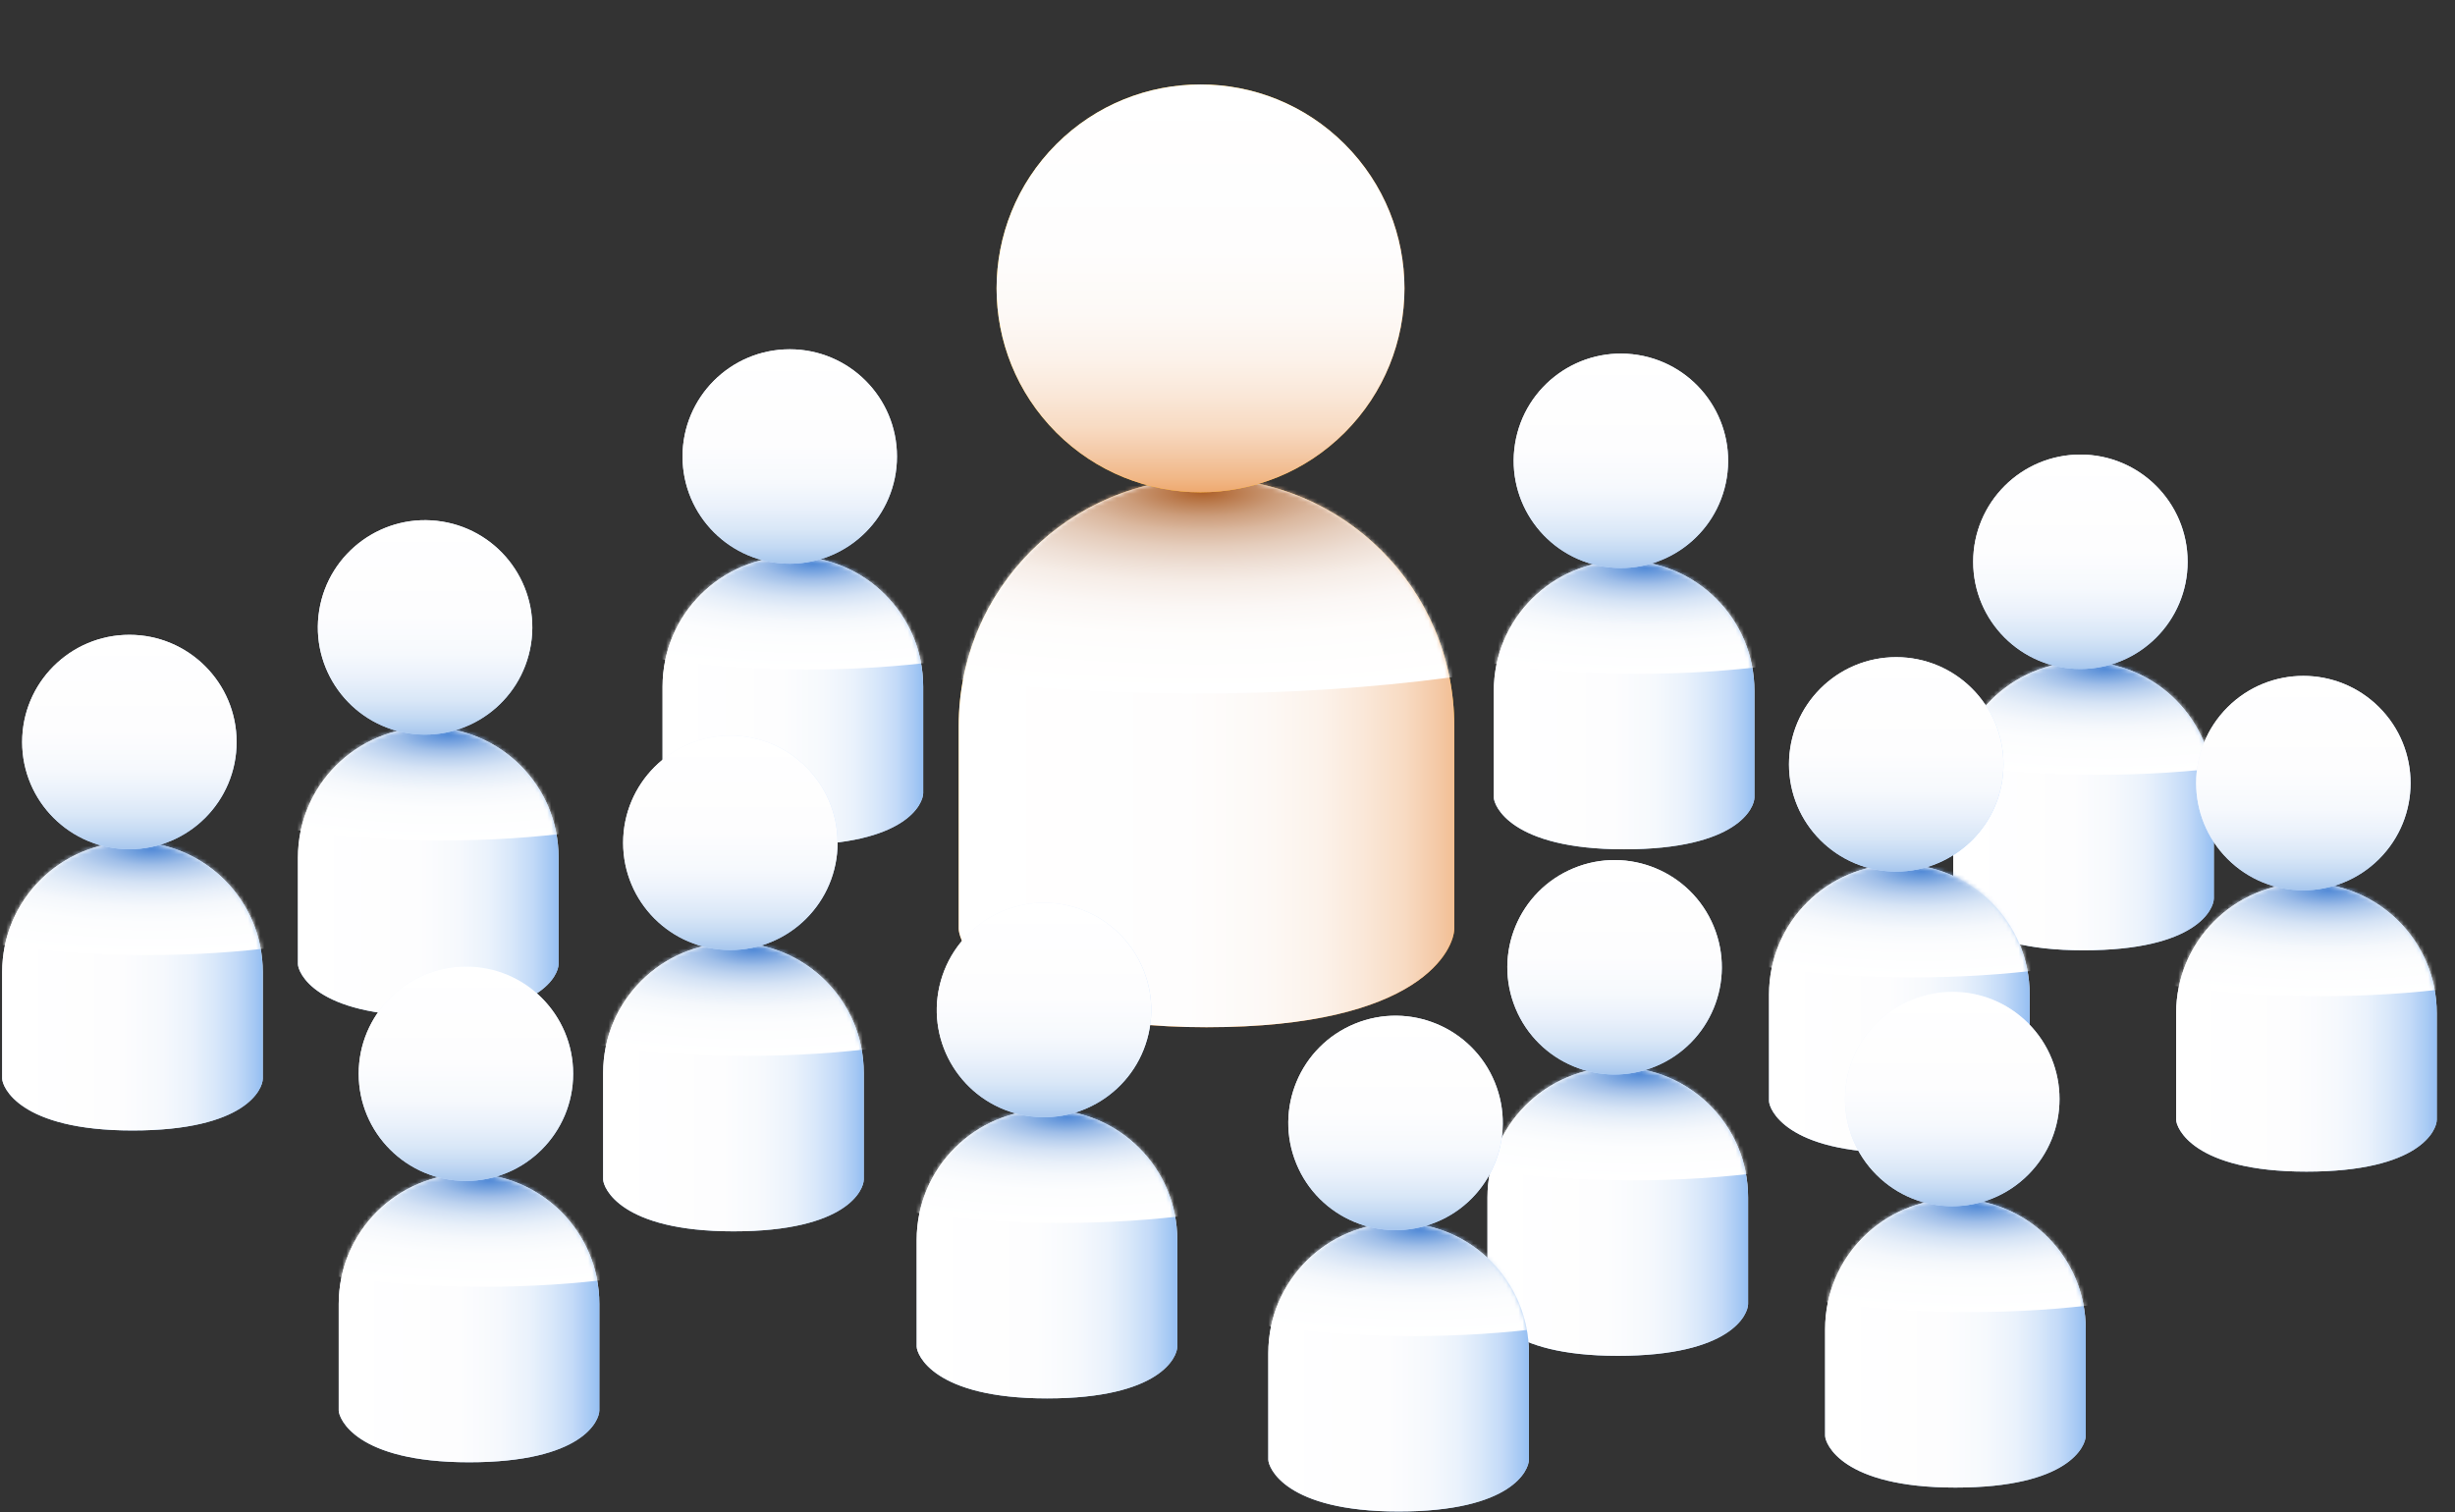 <svg width="599" height="369" viewBox="0 0 599 369" fill="none" xmlns="http://www.w3.org/2000/svg">
<rect x="0" y="0" width="599" height="369" fill="#333333" stroke="none"/>
<g clip-path="url(#clip0_109_5245)">
<path d="M396.271 136.821C378.711 136.821 364.475 151.058 364.475 168.617V194.611C364.475 196.5 368.54 207.262 396.271 207.262C424.002 207.262 428.068 197.091 428.068 194.611V168.617C428.068 151.058 413.831 136.821 396.271 136.821Z" fill="url(#paint0_linear_109_5245)"/>
<path style="mix-blend-mode:multiply" d="M396.271 136.821C378.711 136.821 364.475 151.058 364.475 168.617V194.611C364.475 196.5 368.54 207.262 396.271 207.262C424.002 207.262 428.068 197.091 428.068 194.611V168.617C428.068 151.058 413.831 136.821 396.271 136.821Z" fill="url(#paint1_linear_109_5245)"/>
<mask id="mask0_109_5245" style="mask-type:luminance" maskUnits="userSpaceOnUse" x="364" y="136" width="65" height="72">
<path d="M396.271 136.821C378.711 136.821 364.475 151.058 364.475 168.617V194.611C364.475 196.5 368.54 207.262 396.271 207.262C424.002 207.262 428.068 197.091 428.068 194.611V168.617C428.068 151.058 413.831 136.821 396.271 136.821Z" fill="white"/>
</mask>
<g mask="url(#mask0_109_5245)">
<path style="mix-blend-mode:multiply" d="M399.829 164.435C445.664 164.435 482.821 152.873 482.821 138.61C482.821 124.347 445.664 112.785 399.829 112.785C353.994 112.785 316.838 124.347 316.838 138.61C316.838 152.873 353.994 164.435 399.829 164.435Z" fill="url(#paint2_radial_109_5245)"/>
</g>
<path d="M421.318 116.623C423.621 102.359 413.924 88.928 399.659 86.626C385.395 84.323 371.964 94.02 369.662 108.284C367.359 122.549 377.056 135.979 391.32 138.282C405.585 140.585 419.015 130.888 421.318 116.623Z" fill="url(#paint3_radial_109_5245)"/>
<path style="mix-blend-mode:multiply" d="M421.318 116.623C423.621 102.359 413.924 88.928 399.659 86.626C385.395 84.323 371.964 94.02 369.662 108.284C367.359 122.549 377.056 135.979 391.32 138.282C405.585 140.585 419.015 130.888 421.318 116.623Z" fill="url(#paint4_linear_109_5245)"/>
<path d="M508.363 161.465C490.803 161.465 476.566 175.702 476.566 193.262V219.256C476.566 221.145 480.649 231.907 508.363 231.907C536.077 231.907 540.159 221.735 540.159 219.256V193.262C540.159 175.702 525.923 161.465 508.363 161.465Z" fill="url(#paint5_linear_109_5245)"/>
<path style="mix-blend-mode:multiply" d="M508.363 161.465C490.803 161.465 476.566 175.702 476.566 193.262V219.256C476.566 221.145 480.649 231.907 508.363 231.907C536.077 231.907 540.159 221.735 540.159 219.256V193.262C540.159 175.702 525.923 161.465 508.363 161.465Z" fill="url(#paint6_linear_109_5245)"/>
<mask id="mask1_109_5245" style="mask-type:luminance" maskUnits="userSpaceOnUse" x="476" y="161" width="65" height="71">
<path d="M508.363 161.465C490.803 161.465 476.566 175.702 476.566 193.262V219.256C476.566 221.145 480.649 231.907 508.363 231.907C536.077 231.907 540.159 221.735 540.159 219.256V193.262C540.159 175.702 525.923 161.465 508.363 161.465Z" fill="white"/>
</mask>
<g mask="url(#mask1_109_5245)">
<path style="mix-blend-mode:multiply" d="M511.923 189.079C557.758 189.079 594.914 177.516 594.914 163.253C594.914 148.991 557.758 137.428 511.923 137.428C466.088 137.428 428.932 148.991 428.932 163.253C428.932 177.516 466.088 189.079 511.923 189.079Z" fill="url(#paint7_radial_109_5245)"/>
</g>
<path d="M507.604 163.254C522.053 163.254 533.766 151.54 533.766 137.091C533.766 122.642 522.053 110.929 507.604 110.929C493.155 110.929 481.441 122.642 481.441 137.091C481.441 151.54 493.155 163.254 507.604 163.254Z" fill="url(#paint8_radial_109_5245)"/>
<path style="mix-blend-mode:multiply" d="M507.604 163.254C522.053 163.254 533.766 151.54 533.766 137.091C533.766 122.642 522.053 110.929 507.604 110.929C493.155 110.929 481.441 122.642 481.441 137.091C481.441 151.54 493.155 163.254 507.604 163.254Z" fill="url(#paint9_linear_109_5245)"/>
<path d="M193.454 135.775C175.894 135.775 161.657 150.012 161.657 167.571V193.565C161.657 195.454 165.739 206.216 193.454 206.216C221.168 206.216 225.25 196.045 225.25 193.565V167.571C225.25 150.012 211.013 135.775 193.454 135.775Z" fill="url(#paint10_linear_109_5245)"/>
<path style="mix-blend-mode:multiply" d="M193.455 135.775C175.895 135.775 161.658 150.012 161.658 167.571V193.565C161.658 195.454 165.74 206.216 193.455 206.216C221.169 206.216 225.251 196.045 225.251 193.565V167.571C225.251 150.012 211.014 135.775 193.455 135.775Z" fill="url(#paint11_linear_109_5245)"/>
<mask id="mask2_109_5245" style="mask-type:luminance" maskUnits="userSpaceOnUse" x="161" y="135" width="65" height="72">
<path d="M193.457 135.775C175.897 135.775 161.66 150.012 161.66 167.572V193.566C161.66 195.455 165.742 206.217 193.457 206.217C221.171 206.217 225.253 196.045 225.253 193.566V167.572C225.253 150.012 211.016 135.775 193.457 135.775Z" fill="white"/>
</mask>
<g mask="url(#mask2_109_5245)">
<path style="mix-blend-mode:multiply" d="M197.015 163.389C242.85 163.389 280.006 151.827 280.006 137.564C280.006 123.301 242.85 111.739 197.015 111.739C151.18 111.739 114.023 123.301 114.023 137.564C114.023 151.827 151.18 163.389 197.015 163.389Z" fill="url(#paint12_radial_109_5245)"/>
</g>
<path d="M192.694 137.563C207.143 137.563 218.856 125.85 218.856 111.401C218.856 96.952 207.143 85.238 192.694 85.238C178.245 85.238 166.531 96.952 166.531 111.401C166.531 125.85 178.245 137.563 192.694 137.563Z" fill="url(#paint13_radial_109_5245)"/>
<path style="mix-blend-mode:multiply" d="M192.694 137.563C207.143 137.563 218.856 125.85 218.856 111.401C218.856 96.952 207.143 85.238 192.694 85.238C178.245 85.238 166.531 96.952 166.531 111.401C166.531 125.85 178.245 137.563 192.694 137.563Z" fill="url(#paint14_linear_109_5245)"/>
<path d="M104.491 177.49C86.931 177.49 72.694 191.727 72.694 209.286V235.28C72.694 237.17 76.776 247.931 104.491 247.931C132.205 247.931 136.287 237.76 136.287 235.28V209.286C136.287 191.727 122.051 177.49 104.491 177.49Z" fill="url(#paint15_linear_109_5245)"/>
<path style="mix-blend-mode:multiply" d="M104.492 177.49C86.932 177.49 72.695 191.727 72.695 209.287V235.281C72.695 237.17 76.777 247.932 104.492 247.932C132.206 247.932 136.288 237.76 136.288 235.281V209.287C136.288 191.727 122.052 177.49 104.492 177.49Z" fill="url(#paint16_linear_109_5245)"/>
<mask id="mask3_109_5245" style="mask-type:luminance" maskUnits="userSpaceOnUse" x="72" y="177" width="65" height="71">
<path d="M104.494 177.491C86.934 177.491 72.697 191.727 72.697 209.287V235.281C72.697 237.17 76.779 247.932 104.494 247.932C132.208 247.932 136.29 237.761 136.29 235.281V209.287C136.29 191.727 122.054 177.491 104.494 177.491Z" fill="white"/>
</mask>
<g mask="url(#mask3_109_5245)">
<path style="mix-blend-mode:multiply" d="M108.052 205.103C153.887 205.103 191.043 193.541 191.043 179.278C191.043 165.015 153.887 153.453 108.052 153.453C62.217 153.453 25.061 165.015 25.061 179.278C25.061 193.541 62.217 205.103 108.052 205.103Z" fill="url(#paint17_radial_109_5245)"/>
</g>
<path d="M129.545 157.278C131.848 143.014 122.151 129.584 107.887 127.281C93.622 124.978 80.192 134.675 77.889 148.94C75.586 163.204 85.283 176.635 99.548 178.937C113.812 181.24 127.243 171.543 129.545 157.278Z" fill="url(#paint18_radial_109_5245)"/>
<path style="mix-blend-mode:multiply" d="M129.545 157.278C131.848 143.014 122.151 129.584 107.887 127.281C93.622 124.978 80.192 134.675 77.889 148.94C75.586 163.204 85.283 176.635 99.548 178.937C113.812 181.24 127.243 171.543 129.545 157.278Z" fill="url(#paint19_linear_109_5245)"/>
<path d="M294.373 116.715C260.974 116.715 233.917 143.788 233.917 177.17V226.611C233.917 230.221 241.659 250.682 294.373 250.682C347.086 250.682 354.828 231.334 354.828 226.611V177.17C354.828 143.771 327.755 116.715 294.373 116.715Z" fill="url(#paint20_linear_109_5245)"/>
<path style="mix-blend-mode:multiply" d="M294.372 116.714C260.973 116.714 233.916 143.788 233.916 177.17V226.61C233.916 230.22 241.658 250.681 294.372 250.681C347.085 250.681 354.827 231.334 354.827 226.61V177.17C354.827 143.771 327.754 116.714 294.372 116.714Z" fill="url(#paint21_linear_109_5245)"/>
<mask id="mask4_109_5245" style="mask-type:luminance" maskUnits="userSpaceOnUse" x="233" y="116" width="122" height="135">
<path d="M294.37 116.715C260.971 116.715 233.914 143.788 233.914 177.17V226.611C233.914 230.221 241.657 250.682 294.37 250.682C347.083 250.682 354.825 231.334 354.825 226.611V177.17C354.825 143.771 327.752 116.715 294.37 116.715Z" fill="white"/>
</mask>
<g mask="url(#mask4_109_5245)">
<path style="mix-blend-mode:multiply" d="M291.957 169.242C379.127 169.242 449.792 147.25 449.792 120.122C449.792 92.994 379.127 71.002 291.957 71.002C204.786 71.002 134.121 92.994 134.121 120.122C134.121 147.25 204.786 169.242 291.957 169.242Z" fill="url(#paint22_radial_109_5245)"/>
</g>
<path d="M328.106 105.559C347.539 86.126 347.539 54.62 328.106 35.187C308.673 15.754 277.166 15.754 257.733 35.187C238.3 54.62 238.3 86.126 257.733 105.559C277.166 124.992 308.673 124.992 328.106 105.559Z" fill="url(#paint23_linear_109_5245)"/>
<path style="mix-blend-mode:multiply" d="M328.106 105.559C347.539 86.126 347.539 54.62 328.106 35.187C308.673 15.754 277.166 15.754 257.733 35.187C238.3 54.62 238.3 86.126 257.733 105.559C277.166 124.992 308.673 124.992 328.106 105.559Z" fill="url(#paint24_linear_109_5245)"/>
<path d="M463.424 210.906C445.865 210.906 431.628 225.143 431.628 242.702V268.696C431.628 270.585 435.71 281.347 463.424 281.347C491.139 281.347 495.221 271.176 495.221 268.696V242.702C495.221 225.143 480.984 210.906 463.424 210.906Z" fill="url(#paint25_linear_109_5245)"/>
<path style="mix-blend-mode:multiply" d="M463.423 210.906C445.864 210.906 431.627 225.143 431.627 242.702V268.696C431.627 270.585 435.709 281.347 463.423 281.347C491.138 281.347 495.22 271.176 495.22 268.696V242.702C495.22 225.143 480.983 210.906 463.423 210.906Z" fill="url(#paint26_linear_109_5245)"/>
<mask id="mask5_109_5245" style="mask-type:luminance" maskUnits="userSpaceOnUse" x="431" y="210" width="65" height="72">
<path d="M463.422 210.906C445.862 210.906 431.625 225.143 431.625 242.702V268.696C431.625 270.585 435.707 281.347 463.422 281.347C491.136 281.347 495.218 271.176 495.218 268.696V242.702C495.218 225.143 480.981 210.906 463.422 210.906Z" fill="white"/>
</mask>
<g mask="url(#mask5_109_5245)">
<path style="mix-blend-mode:multiply" d="M466.982 238.519C512.816 238.519 549.973 226.957 549.973 212.694C549.973 198.431 512.816 186.869 466.982 186.869C421.147 186.869 383.99 198.431 383.99 212.694C383.99 226.957 421.147 238.519 466.982 238.519Z" fill="url(#paint27_radial_109_5245)"/>
</g>
<path d="M462.665 212.694C477.115 212.694 488.828 200.98 488.828 186.531C488.828 172.082 477.115 160.369 462.665 160.369C448.216 160.369 436.503 172.082 436.503 186.531C436.503 200.98 448.216 212.694 462.665 212.694Z" fill="url(#paint28_radial_109_5245)"/>
<path style="mix-blend-mode:multiply" d="M462.665 212.694C477.115 212.694 488.828 200.98 488.828 186.531C488.828 172.082 477.115 160.369 462.665 160.369C448.216 160.369 436.503 172.082 436.503 186.531C436.503 200.98 448.216 212.694 462.665 212.694Z" fill="url(#paint29_linear_109_5245)"/>
<path d="M32.326 205.441C14.766 205.441 0.529 219.678 0.529 237.237V263.231C0.529 265.12 4.611 275.882 32.326 275.882C60.04 275.882 64.122 265.711 64.122 263.231V237.237C64.122 219.678 49.886 205.441 32.326 205.441Z" fill="url(#paint30_linear_109_5245)"/>
<path style="mix-blend-mode:multiply" d="M32.326 205.441C14.766 205.441 0.529 219.678 0.529 237.237V263.231C0.529 265.12 4.611 275.882 32.326 275.882C60.04 275.882 64.122 265.711 64.122 263.231V237.237C64.122 219.678 49.886 205.441 32.326 205.441Z" fill="url(#paint31_linear_109_5245)"/>
<mask id="mask6_109_5245" style="mask-type:luminance" maskUnits="userSpaceOnUse" x="0" y="205" width="65" height="71">
<path d="M32.326 205.441C14.766 205.441 0.529 219.678 0.529 237.237V263.231C0.529 265.12 4.611 275.882 32.326 275.882C60.04 275.882 64.122 265.711 64.122 263.231V237.237C64.122 219.678 49.886 205.441 32.326 205.441Z" fill="white"/>
</mask>
<g mask="url(#mask6_109_5245)">
<path style="mix-blend-mode:multiply" d="M35.886 233.071C81.721 233.071 118.877 221.509 118.877 207.246C118.877 192.983 81.721 181.421 35.886 181.421C-9.949 181.421 -47.105 192.983 -47.105 207.246C-47.105 221.509 -9.949 233.071 35.886 233.071Z" fill="url(#paint32_radial_109_5245)"/>
</g>
<path d="M31.569 207.246C46.018 207.246 57.731 195.533 57.731 181.083C57.731 166.634 46.018 154.921 31.569 154.921C17.12 154.921 5.406 166.634 5.406 181.083C5.406 195.533 17.12 207.246 31.569 207.246Z" fill="url(#paint33_radial_109_5245)"/>
<path style="mix-blend-mode:multiply" d="M31.569 207.246C46.018 207.246 57.731 195.533 57.731 181.083C57.731 166.634 46.018 154.921 31.569 154.921C17.12 154.921 5.406 166.634 5.406 181.083C5.406 195.533 17.12 207.246 31.569 207.246Z" fill="url(#paint34_linear_109_5245)"/>
<path d="M178.961 230.051C161.401 230.051 147.164 244.288 147.164 261.848V287.841C147.164 289.731 151.246 300.492 178.961 300.492C206.675 300.492 210.757 290.321 210.757 287.841V261.848C210.757 244.288 196.52 230.051 178.961 230.051Z" fill="url(#paint35_linear_109_5245)"/>
<path style="mix-blend-mode:multiply" d="M178.961 230.051C161.401 230.051 147.164 244.287 147.164 261.847V287.841C147.164 289.73 151.246 300.492 178.961 300.492C206.675 300.492 210.757 290.32 210.757 287.841V261.847C210.757 244.287 196.52 230.051 178.961 230.051Z" fill="url(#paint36_linear_109_5245)"/>
<mask id="mask7_109_5245" style="mask-type:luminance" maskUnits="userSpaceOnUse" x="147" y="230" width="64" height="71">
<path d="M178.961 230.051C161.401 230.051 147.164 244.287 147.164 261.847V287.841C147.164 289.73 151.246 300.492 178.961 300.492C206.675 300.492 210.757 290.32 210.757 287.841V261.847C210.757 244.287 196.52 230.051 178.961 230.051Z" fill="white"/>
</mask>
<g mask="url(#mask7_109_5245)">
<path style="mix-blend-mode:multiply" d="M182.521 257.664C228.356 257.664 265.512 246.102 265.512 231.839C265.512 217.576 228.356 206.014 182.521 206.014C136.686 206.014 99.529 217.576 99.529 231.839C99.529 246.102 136.686 257.664 182.521 257.664Z" fill="url(#paint37_radial_109_5245)"/>
</g>
<path d="M178.203 231.839C192.652 231.839 204.365 220.126 204.365 205.677C204.365 191.228 192.652 179.514 178.203 179.514C163.753 179.514 152.04 191.228 152.04 205.677C152.04 220.126 163.753 231.839 178.203 231.839Z" fill="url(#paint38_radial_109_5245)"/>
<path style="mix-blend-mode:multiply" d="M178.203 231.839C192.652 231.839 204.365 220.126 204.365 205.677C204.365 191.228 192.652 179.514 178.203 179.514C163.753 179.514 152.04 191.228 152.04 205.677C152.04 220.126 163.753 231.839 178.203 231.839Z" fill="url(#paint39_linear_109_5245)"/>
<path d="M562.759 215.478C545.2 215.478 530.963 229.715 530.963 247.275V273.268C530.963 275.158 535.045 285.92 562.759 285.92C590.474 285.92 594.556 275.748 594.556 273.268V247.275C594.556 229.715 580.319 215.478 562.759 215.478Z" fill="url(#paint40_linear_109_5245)"/>
<path style="mix-blend-mode:multiply" d="M562.759 215.478C545.2 215.478 530.963 229.714 530.963 247.274V273.268C530.963 275.157 535.045 285.919 562.759 285.919C590.474 285.919 594.556 275.748 594.556 273.268V247.274C594.556 229.714 580.319 215.478 562.759 215.478Z" fill="url(#paint41_linear_109_5245)"/>
<mask id="mask8_109_5245" style="mask-type:luminance" maskUnits="userSpaceOnUse" x="530" y="215" width="65" height="71">
<path d="M562.759 215.478C545.2 215.478 530.963 229.714 530.963 247.274V273.268C530.963 275.157 535.045 285.919 562.759 285.919C590.474 285.919 594.556 275.748 594.556 273.268V247.274C594.556 229.714 580.319 215.478 562.759 215.478Z" fill="white"/>
</mask>
<g mask="url(#mask8_109_5245)">
<path style="mix-blend-mode:multiply" d="M566.318 243.107C612.152 243.107 649.309 231.545 649.309 217.282C649.309 203.019 612.152 191.457 566.318 191.457C520.483 191.457 483.326 203.019 483.326 217.282C483.326 231.545 520.483 243.107 566.318 243.107Z" fill="url(#paint42_radial_109_5245)"/>
</g>
<path d="M580.498 209.605C590.715 199.388 590.715 182.823 580.498 172.606C570.281 162.389 553.716 162.389 543.499 172.606C533.282 182.823 533.282 199.388 543.499 209.605C553.716 219.823 570.281 219.823 580.498 209.605Z" fill="url(#paint43_radial_109_5245)"/>
<path style="mix-blend-mode:multiply" d="M580.498 209.605C590.715 199.388 590.715 182.823 580.498 172.606C570.281 162.389 553.716 162.389 543.499 172.606C533.282 182.823 533.282 199.388 543.499 209.605C553.716 219.823 570.281 219.823 580.498 209.605Z" fill="url(#paint44_linear_109_5245)"/>
<path d="M255.46 270.821C237.9 270.821 223.663 285.058 223.663 302.618V328.612C223.663 330.501 227.745 341.263 255.46 341.263C283.174 341.263 287.256 331.091 287.256 328.612V302.618C287.256 285.058 273.019 270.821 255.46 270.821Z" fill="url(#paint45_linear_109_5245)"/>
<path style="mix-blend-mode:multiply" d="M255.457 270.821C237.897 270.821 223.66 285.058 223.66 302.618V328.612C223.66 330.501 227.742 341.263 255.457 341.263C283.171 341.263 287.253 331.091 287.253 328.612V302.618C287.253 285.058 273.016 270.821 255.457 270.821Z" fill="url(#paint46_linear_109_5245)"/>
<mask id="mask9_109_5245" style="mask-type:luminance" maskUnits="userSpaceOnUse" x="223" y="270" width="65" height="72">
<path d="M255.455 270.821C237.895 270.821 223.658 285.058 223.658 302.618V328.612C223.658 330.501 227.74 341.263 255.455 341.263C283.169 341.263 287.251 331.091 287.251 328.612V302.618C287.251 285.058 273.014 270.821 255.455 270.821Z" fill="white"/>
</mask>
<g mask="url(#mask9_109_5245)">
<path style="mix-blend-mode:multiply" d="M259.015 298.435C304.85 298.435 342.006 286.873 342.006 272.61C342.006 258.347 304.85 246.785 259.015 246.785C213.18 246.785 176.023 258.347 176.023 272.61C176.023 286.873 213.18 298.435 259.015 298.435Z" fill="url(#paint47_radial_109_5245)"/>
</g>
<path d="M280.226 252.335C283.462 238.253 274.669 224.214 260.586 220.978C246.504 217.743 232.465 226.536 229.23 240.618C225.994 254.7 234.787 268.739 248.869 271.975C262.951 275.21 276.99 266.417 280.226 252.335Z" fill="url(#paint48_radial_109_5245)"/>
<path style="mix-blend-mode:multiply" d="M280.226 252.335C283.462 238.253 274.669 224.214 260.586 220.978C246.504 217.743 232.465 226.536 229.23 240.618C225.994 254.7 234.787 268.739 248.869 271.975C262.951 275.21 276.99 266.417 280.226 252.335Z" fill="url(#paint49_linear_109_5245)"/>
<path d="M394.725 260.43C377.165 260.43 362.929 274.667 362.929 292.227V318.221C362.929 320.11 366.994 330.872 394.725 330.872C422.456 330.872 426.522 320.7 426.522 318.221V292.227C426.522 274.667 412.285 260.43 394.725 260.43Z" fill="url(#paint50_linear_109_5245)"/>
<path style="mix-blend-mode:multiply" d="M394.724 260.43C377.164 260.43 362.928 274.667 362.928 292.227V318.221C362.928 320.11 366.993 330.872 394.724 330.872C422.456 330.872 426.521 320.7 426.521 318.221V292.227C426.521 274.667 412.284 260.43 394.724 260.43Z" fill="url(#paint51_linear_109_5245)"/>
<mask id="mask10_109_5245" style="mask-type:luminance" maskUnits="userSpaceOnUse" x="362" y="260" width="65" height="71">
<path d="M394.724 260.43C377.164 260.43 362.928 274.667 362.928 292.227V318.221C362.928 320.11 366.993 330.872 394.724 330.872C422.456 330.872 426.521 320.7 426.521 318.221V292.227C426.521 274.667 412.284 260.43 394.724 260.43Z" fill="white"/>
</mask>
<g mask="url(#mask10_109_5245)">
<path style="mix-blend-mode:multiply" d="M398.267 288.043C444.102 288.043 481.258 276.481 481.258 262.218C481.258 247.955 444.102 236.393 398.267 236.393C352.432 236.393 315.275 247.955 315.275 262.218C315.275 276.481 352.432 288.043 398.267 288.043Z" fill="url(#paint52_radial_109_5245)"/>
</g>
<path d="M403.958 260.228C417.307 254.698 423.646 239.394 418.117 226.045C412.587 212.695 397.283 206.356 383.934 211.885C370.584 217.415 364.245 232.719 369.775 246.068C375.304 259.418 390.608 265.757 403.958 260.228Z" fill="url(#paint53_radial_109_5245)"/>
<path style="mix-blend-mode:multiply" d="M403.958 260.228C417.307 254.698 423.646 239.394 418.117 226.045C412.587 212.695 397.283 206.356 383.934 211.885C370.584 217.415 364.245 232.719 369.775 246.068C375.304 259.418 390.608 265.757 403.958 260.228Z" fill="url(#paint54_linear_109_5245)"/>
<path d="M114.439 286.408C96.879 286.408 82.643 300.645 82.643 318.204V344.198C82.643 346.088 86.725 356.849 114.439 356.849C142.153 356.849 146.236 346.678 146.236 344.198V318.204C146.236 300.645 131.999 286.408 114.439 286.408Z" fill="url(#paint55_linear_109_5245)"/>
<path style="mix-blend-mode:multiply" d="M114.439 286.408C96.879 286.408 82.643 300.644 82.643 318.204V344.198C82.643 346.087 86.725 356.849 114.439 356.849C142.153 356.849 146.236 346.678 146.236 344.198V318.204C146.236 300.644 131.999 286.408 114.439 286.408Z" fill="url(#paint56_linear_109_5245)"/>
<mask id="mask11_109_5245" style="mask-type:luminance" maskUnits="userSpaceOnUse" x="82" y="286" width="65" height="71">
<path d="M114.439 286.407C96.879 286.407 82.643 300.644 82.643 318.204V344.198C82.643 346.087 86.725 356.849 114.439 356.849C142.153 356.849 146.236 346.677 146.236 344.198V318.204C146.236 300.644 131.999 286.407 114.439 286.407Z" fill="white"/>
</mask>
<g mask="url(#mask11_109_5245)">
<path style="mix-blend-mode:multiply" d="M117.997 314.021C163.832 314.021 200.989 302.459 200.989 288.196C200.989 273.933 163.832 262.371 117.997 262.371C72.162 262.371 35.006 273.933 35.006 288.196C35.006 302.459 72.162 314.021 117.997 314.021Z" fill="url(#paint57_radial_109_5245)"/>
</g>
<path d="M113.682 288.196C128.131 288.196 139.845 276.483 139.845 262.034C139.845 247.585 128.131 235.871 113.682 235.871C99.233 235.871 87.519 247.585 87.519 262.034C87.519 276.483 99.233 288.196 113.682 288.196Z" fill="url(#paint58_radial_109_5245)"/>
<path style="mix-blend-mode:multiply" d="M113.682 288.196C128.131 288.196 139.845 276.483 139.845 262.034C139.845 247.585 128.131 235.871 113.682 235.871C99.233 235.871 87.519 247.585 87.519 262.034C87.519 276.483 99.233 288.196 113.682 288.196Z" fill="url(#paint59_linear_109_5245)"/>
<path d="M477.108 292.582C459.548 292.582 445.312 306.819 445.312 324.379V350.373C445.312 352.262 449.394 363.024 477.108 363.024C504.822 363.024 508.905 352.852 508.905 350.373V324.379C508.905 306.819 494.668 292.582 477.108 292.582Z" fill="url(#paint60_linear_109_5245)"/>
<path style="mix-blend-mode:multiply" d="M477.107 292.583C459.547 292.583 445.311 306.819 445.311 324.379V350.373C445.311 352.262 449.393 363.024 477.107 363.024C504.821 363.024 508.904 352.853 508.904 350.373V324.379C508.904 306.819 494.667 292.583 477.107 292.583Z" fill="url(#paint61_linear_109_5245)"/>
<mask id="mask12_109_5245" style="mask-type:luminance" maskUnits="userSpaceOnUse" x="445" y="292" width="64" height="72">
<path d="M477.105 292.583C459.545 292.583 445.309 306.82 445.309 324.38V350.373C445.309 352.263 449.391 363.024 477.105 363.024C504.82 363.024 508.902 352.853 508.902 350.373V324.38C508.902 306.82 494.665 292.583 477.105 292.583Z" fill="white"/>
</mask>
<g mask="url(#mask12_109_5245)">
<path style="mix-blend-mode:multiply" d="M480.665 320.196C526.5 320.196 563.657 308.634 563.657 294.371C563.657 280.108 526.5 268.546 480.665 268.546C434.83 268.546 397.674 280.108 397.674 294.371C397.674 308.634 434.83 320.196 480.665 320.196Z" fill="url(#paint62_radial_109_5245)"/>
</g>
<path d="M494.842 286.695C505.059 276.478 505.059 259.913 494.842 249.696C484.625 239.479 468.06 239.479 457.842 249.696C447.625 259.913 447.625 276.478 457.842 286.695C468.06 296.913 484.625 296.913 494.842 286.695Z" fill="url(#paint63_radial_109_5245)"/>
<path style="mix-blend-mode:multiply" d="M494.842 286.695C505.059 276.478 505.059 259.913 494.842 249.696C484.625 239.479 468.06 239.479 457.842 249.696C447.625 259.913 447.625 276.478 457.842 286.695C468.06 296.913 484.625 296.913 494.842 286.695Z" fill="url(#paint64_linear_109_5245)"/>
<path d="M341.251 298.419C323.691 298.419 309.454 312.655 309.454 330.215V356.209C309.454 358.098 313.536 368.86 341.251 368.86C368.965 368.86 373.047 358.689 373.047 356.209V330.215C373.047 312.655 358.81 298.419 341.251 298.419Z" fill="url(#paint65_linear_109_5245)"/>
<path style="mix-blend-mode:multiply" d="M341.25 298.419C323.69 298.419 309.453 312.656 309.453 330.215V356.209C309.453 358.099 313.535 368.86 341.25 368.86C368.964 368.86 373.046 358.689 373.046 356.209V330.215C373.046 312.656 358.809 298.419 341.25 298.419Z" fill="url(#paint66_linear_109_5245)"/>
<mask id="mask13_109_5245" style="mask-type:luminance" maskUnits="userSpaceOnUse" x="309" y="298" width="65" height="71">
<path d="M341.248 298.419C323.688 298.419 309.451 312.656 309.451 330.216V356.21C309.451 358.099 313.533 368.861 341.248 368.861C368.962 368.861 373.044 358.689 373.044 356.21V330.216C373.044 312.656 358.807 298.419 341.248 298.419Z" fill="white"/>
</mask>
<g mask="url(#mask13_109_5245)">
<path style="mix-blend-mode:multiply" d="M344.808 326.049C390.643 326.049 427.799 314.487 427.799 300.224C427.799 285.961 390.643 274.399 344.808 274.399C298.973 274.399 261.816 285.961 261.816 300.224C261.816 314.487 298.973 326.049 344.808 326.049Z" fill="url(#paint67_radial_109_5245)"/>
</g>
<path d="M350.421 298.249C363.791 292.771 370.189 277.491 364.711 264.12C359.233 250.75 343.953 244.352 330.582 249.83C317.212 255.308 310.814 270.588 316.292 283.959C321.77 297.329 337.05 303.727 350.421 298.249Z" fill="url(#paint68_radial_109_5245)"/>
<path style="mix-blend-mode:multiply" d="M350.421 298.249C363.791 292.771 370.189 277.491 364.711 264.12C359.233 250.75 343.953 244.352 330.582 249.83C317.212 255.308 310.814 270.588 316.292 283.959C321.77 297.329 337.05 303.727 350.421 298.249Z" fill="url(#paint69_linear_109_5245)"/>
</g>
<defs>
<linearGradient id="paint0_linear_109_5245" x1="396.271" y1="68.589" x2="396.271" y2="203.602" gradientUnits="userSpaceOnUse">
<stop stop-color="white"/>
<stop offset="0.46" stop-color="#FDFDFE"/>
<stop offset="0.63" stop-color="#F6F9FD"/>
<stop offset="0.75" stop-color="#EAF1FA"/>
<stop offset="0.84" stop-color="#D9E6F7"/>
<stop offset="0.93" stop-color="#C3D8F2"/>
<stop offset="1" stop-color="#A8C6ED"/>
</linearGradient>
<linearGradient id="paint1_linear_109_5245" x1="366.364" y1="172.042" x2="432.959" y2="172.042" gradientUnits="userSpaceOnUse">
<stop stop-color="white"/>
<stop offset="0.41" stop-color="#FDFDFE"/>
<stop offset="0.56" stop-color="#F6F9FD"/>
<stop offset="0.67" stop-color="#EAF2FC"/>
<stop offset="0.75" stop-color="#D9E8FA"/>
<stop offset="0.83" stop-color="#C3DAF8"/>
<stop offset="0.89" stop-color="#A8CAF4"/>
<stop offset="0.95" stop-color="#88B7F1"/>
<stop offset="1" stop-color="#66A2ED"/>
</linearGradient>
<radialGradient id="paint2_radial_109_5245" cx="0" cy="0" r="1" gradientUnits="userSpaceOnUse" gradientTransform="translate(401.425 138.637) scale(83.126 25.828)">
<stop stop-color="#538BD7"/>
<stop offset="0.08" stop-color="#7BA6E0"/>
<stop offset="0.15" stop-color="#9FBEE8"/>
<stop offset="0.23" stop-color="#BCD2EF"/>
<stop offset="0.32" stop-color="#D5E3F5"/>
<stop offset="0.42" stop-color="#E7EFF9"/>
<stop offset="0.54" stop-color="#F5F8FC"/>
<stop offset="0.69" stop-color="#FCFDFE"/>
<stop offset="1" stop-color="white"/>
</radialGradient>
<radialGradient id="paint3_radial_109_5245" cx="0" cy="0" r="1" gradientUnits="userSpaceOnUse" gradientTransform="translate(386.026 102.122) scale(40.416 40.416)">
<stop stop-color="white"/>
<stop offset="0.21" stop-color="#F9FBFF"/>
<stop offset="0.48" stop-color="#EAF3FF"/>
<stop offset="0.76" stop-color="#D2E5FF"/>
<stop offset="1" stop-color="#B8D6FF"/>
</radialGradient>
<linearGradient id="paint4_linear_109_5245" x1="395.489" y1="85.473" x2="395.489" y2="139.451" gradientUnits="userSpaceOnUse">
<stop stop-color="white"/>
<stop offset="0.45" stop-color="#FDFDFE"/>
<stop offset="0.62" stop-color="#F6F9FD"/>
<stop offset="0.73" stop-color="#EAF1FB"/>
<stop offset="0.83" stop-color="#D9E7F7"/>
<stop offset="0.91" stop-color="#C3D9F3"/>
<stop offset="0.98" stop-color="#A9C8EE"/>
<stop offset="1" stop-color="#9FC2ED"/>
</linearGradient>
<linearGradient id="paint5_linear_109_5245" x1="508.363" y1="93.234" x2="508.363" y2="228.246" gradientUnits="userSpaceOnUse">
<stop stop-color="white"/>
<stop offset="0.46" stop-color="#FDFDFE"/>
<stop offset="0.63" stop-color="#F6F9FD"/>
<stop offset="0.75" stop-color="#EAF1FA"/>
<stop offset="0.84" stop-color="#D9E6F7"/>
<stop offset="0.93" stop-color="#C3D8F2"/>
<stop offset="1" stop-color="#A8C6ED"/>
</linearGradient>
<linearGradient id="paint6_linear_109_5245" x1="478.439" y1="196.686" x2="545.034" y2="196.686" gradientUnits="userSpaceOnUse">
<stop stop-color="white"/>
<stop offset="0.41" stop-color="#FDFDFE"/>
<stop offset="0.56" stop-color="#F6F9FD"/>
<stop offset="0.67" stop-color="#EAF2FC"/>
<stop offset="0.75" stop-color="#D9E8FA"/>
<stop offset="0.83" stop-color="#C3DAF8"/>
<stop offset="0.89" stop-color="#A8CAF4"/>
<stop offset="0.95" stop-color="#88B7F1"/>
<stop offset="1" stop-color="#66A2ED"/>
</linearGradient>
<radialGradient id="paint7_radial_109_5245" cx="0" cy="0" r="1" gradientUnits="userSpaceOnUse" gradientTransform="translate(513.698 163.276) scale(83.126 25.828)">
<stop stop-color="#538BD7"/>
<stop offset="0.08" stop-color="#7BA6E0"/>
<stop offset="0.15" stop-color="#9FBEE8"/>
<stop offset="0.23" stop-color="#BCD2EF"/>
<stop offset="0.32" stop-color="#D5E3F5"/>
<stop offset="0.42" stop-color="#E7EFF9"/>
<stop offset="0.54" stop-color="#F5F8FC"/>
<stop offset="0.69" stop-color="#FCFDFE"/>
<stop offset="1" stop-color="white"/>
</radialGradient>
<radialGradient id="paint8_radial_109_5245" cx="0" cy="0" r="1" gradientUnits="userSpaceOnUse" gradientTransform="translate(498.124 126.734) scale(40.416 40.416)">
<stop stop-color="white"/>
<stop offset="0.21" stop-color="#F9FBFF"/>
<stop offset="0.48" stop-color="#EAF3FF"/>
<stop offset="0.76" stop-color="#D2E5FF"/>
<stop offset="1" stop-color="#B8D6FF"/>
</radialGradient>
<linearGradient id="paint9_linear_109_5245" x1="507.604" y1="110.085" x2="507.604" y2="164.063" gradientUnits="userSpaceOnUse">
<stop stop-color="white"/>
<stop offset="0.45" stop-color="#FDFDFE"/>
<stop offset="0.62" stop-color="#F6F9FD"/>
<stop offset="0.73" stop-color="#EAF1FB"/>
<stop offset="0.83" stop-color="#D9E7F7"/>
<stop offset="0.91" stop-color="#C3D9F3"/>
<stop offset="0.98" stop-color="#A9C8EE"/>
<stop offset="1" stop-color="#9FC2ED"/>
</linearGradient>
<linearGradient id="paint10_linear_109_5245" x1="193.454" y1="67.543" x2="193.454" y2="202.556" gradientUnits="userSpaceOnUse">
<stop stop-color="white"/>
<stop offset="0.46" stop-color="#FDFDFE"/>
<stop offset="0.63" stop-color="#F6F9FD"/>
<stop offset="0.75" stop-color="#EAF1FA"/>
<stop offset="0.84" stop-color="#D9E6F7"/>
<stop offset="0.93" stop-color="#C3D8F2"/>
<stop offset="1" stop-color="#A8C6ED"/>
</linearGradient>
<linearGradient id="paint11_linear_109_5245" x1="163.531" y1="170.996" x2="230.126" y2="170.996" gradientUnits="userSpaceOnUse">
<stop stop-color="white"/>
<stop offset="0.41" stop-color="#FDFDFE"/>
<stop offset="0.56" stop-color="#F6F9FD"/>
<stop offset="0.67" stop-color="#EAF2FC"/>
<stop offset="0.75" stop-color="#D9E8FA"/>
<stop offset="0.83" stop-color="#C3DAF8"/>
<stop offset="0.89" stop-color="#A8CAF4"/>
<stop offset="0.95" stop-color="#88B7F1"/>
<stop offset="1" stop-color="#66A2ED"/>
</linearGradient>
<radialGradient id="paint12_radial_109_5245" cx="0" cy="0" r="1" gradientUnits="userSpaceOnUse" gradientTransform="translate(198.341 137.595) scale(83.126 25.828)">
<stop stop-color="#538BD7"/>
<stop offset="0.08" stop-color="#7BA6E0"/>
<stop offset="0.15" stop-color="#9FBEE8"/>
<stop offset="0.23" stop-color="#BCD2EF"/>
<stop offset="0.32" stop-color="#D5E3F5"/>
<stop offset="0.42" stop-color="#E7EFF9"/>
<stop offset="0.54" stop-color="#F5F8FC"/>
<stop offset="0.69" stop-color="#FCFDFE"/>
<stop offset="1" stop-color="white"/>
</radialGradient>
<radialGradient id="paint13_radial_109_5245" cx="0" cy="0" r="1" gradientUnits="userSpaceOnUse" gradientTransform="translate(183.214 101.044) scale(40.416 40.416)">
<stop stop-color="white"/>
<stop offset="0.21" stop-color="#F9FBFF"/>
<stop offset="0.48" stop-color="#EAF3FF"/>
<stop offset="0.76" stop-color="#D2E5FF"/>
<stop offset="1" stop-color="#B8D6FF"/>
</radialGradient>
<linearGradient id="paint14_linear_109_5245" x1="192.694" y1="84.395" x2="192.694" y2="138.373" gradientUnits="userSpaceOnUse">
<stop stop-color="white"/>
<stop offset="0.45" stop-color="#FDFDFE"/>
<stop offset="0.62" stop-color="#F6F9FD"/>
<stop offset="0.73" stop-color="#EAF1FB"/>
<stop offset="0.83" stop-color="#D9E7F7"/>
<stop offset="0.91" stop-color="#C3D9F3"/>
<stop offset="0.98" stop-color="#A9C8EE"/>
<stop offset="1" stop-color="#9FC2ED"/>
</linearGradient>
<linearGradient id="paint15_linear_109_5245" x1="104.491" y1="109.258" x2="104.491" y2="244.271" gradientUnits="userSpaceOnUse">
<stop stop-color="white"/>
<stop offset="0.46" stop-color="#FDFDFE"/>
<stop offset="0.63" stop-color="#F6F9FD"/>
<stop offset="0.75" stop-color="#EAF1FA"/>
<stop offset="0.84" stop-color="#D9E6F7"/>
<stop offset="0.93" stop-color="#C3D8F2"/>
<stop offset="1" stop-color="#A8C6ED"/>
</linearGradient>
<linearGradient id="paint16_linear_109_5245" x1="74.585" y1="212.711" x2="141.18" y2="212.711" gradientUnits="userSpaceOnUse">
<stop stop-color="white"/>
<stop offset="0.41" stop-color="#FDFDFE"/>
<stop offset="0.56" stop-color="#F6F9FD"/>
<stop offset="0.67" stop-color="#EAF2FC"/>
<stop offset="0.75" stop-color="#D9E8FA"/>
<stop offset="0.83" stop-color="#C3DAF8"/>
<stop offset="0.89" stop-color="#A8CAF4"/>
<stop offset="0.95" stop-color="#88B7F1"/>
<stop offset="1" stop-color="#66A2ED"/>
</linearGradient>
<radialGradient id="paint17_radial_109_5245" cx="0" cy="0" r="1" gradientUnits="userSpaceOnUse" gradientTransform="translate(109.263 179.302) scale(83.126 25.828)">
<stop stop-color="#538BD7"/>
<stop offset="0.08" stop-color="#7BA6E0"/>
<stop offset="0.15" stop-color="#9FBEE8"/>
<stop offset="0.23" stop-color="#BCD2EF"/>
<stop offset="0.32" stop-color="#D5E3F5"/>
<stop offset="0.42" stop-color="#E7EFF9"/>
<stop offset="0.54" stop-color="#F5F8FC"/>
<stop offset="0.69" stop-color="#FCFDFE"/>
<stop offset="1" stop-color="white"/>
</radialGradient>
<radialGradient id="paint18_radial_109_5245" cx="0" cy="0" r="1" gradientUnits="userSpaceOnUse" gradientTransform="translate(94.245 142.757) scale(40.416)">
<stop stop-color="white"/>
<stop offset="0.21" stop-color="#F9FBFF"/>
<stop offset="0.48" stop-color="#EAF3FF"/>
<stop offset="0.76" stop-color="#D2E5FF"/>
<stop offset="1" stop-color="#B8D6FF"/>
</radialGradient>
<linearGradient id="paint19_linear_109_5245" x1="103.708" y1="126.108" x2="103.708" y2="180.086" gradientUnits="userSpaceOnUse">
<stop stop-color="white"/>
<stop offset="0.45" stop-color="#FDFDFE"/>
<stop offset="0.62" stop-color="#F6F9FD"/>
<stop offset="0.73" stop-color="#EAF1FB"/>
<stop offset="0.83" stop-color="#D9E7F7"/>
<stop offset="0.91" stop-color="#C3D9F3"/>
<stop offset="0.98" stop-color="#A9C8EE"/>
<stop offset="1" stop-color="#9FC2ED"/>
</linearGradient>
<linearGradient id="paint20_linear_109_5245" x1="294.373" y1="-13.052" x2="294.373" y2="243.698" gradientUnits="userSpaceOnUse">
<stop stop-color="#FFBD19"/>
<stop offset="0.51" stop-color="#FEBB19"/>
<stop offset="0.69" stop-color="#FCB419"/>
<stop offset="0.83" stop-color="#F8A81B"/>
<stop offset="0.93" stop-color="#F2971D"/>
<stop offset="1" stop-color="#ED881F"/>
</linearGradient>
<linearGradient id="paint21_linear_109_5245" x1="237.492" y1="183.698" x2="364.121" y2="183.698" gradientUnits="userSpaceOnUse">
<stop stop-color="white"/>
<stop offset="0.41" stop-color="#FEFDFD"/>
<stop offset="0.56" stop-color="#FDF9F6"/>
<stop offset="0.67" stop-color="#FCF2EA"/>
<stop offset="0.75" stop-color="#FAE8D9"/>
<stop offset="0.83" stop-color="#F8DBC3"/>
<stop offset="0.89" stop-color="#F4CAA8"/>
<stop offset="0.95" stop-color="#F1B888"/>
<stop offset="1" stop-color="#EDA366"/>
</linearGradient>
<radialGradient id="paint22_radial_109_5245" cx="0" cy="0" r="1" gradientUnits="userSpaceOnUse" gradientTransform="translate(293.407 120.146) scale(158.034 49.104)">
<stop stop-color="#AD6029"/>
<stop offset="0.06" stop-color="#BD7F53"/>
<stop offset="0.12" stop-color="#CC9D7B"/>
<stop offset="0.19" stop-color="#DAB79E"/>
<stop offset="0.27" stop-color="#E5CDBC"/>
<stop offset="0.36" stop-color="#EEDFD5"/>
<stop offset="0.45" stop-color="#F6EDE7"/>
<stop offset="0.57" stop-color="#FBF7F5"/>
<stop offset="0.71" stop-color="#FEFDFC"/>
<stop offset="1" stop-color="white"/>
</radialGradient>
<linearGradient id="paint23_linear_109_5245" x1="243.177" y1="70.368" x2="342.682" y2="70.368" gradientUnits="userSpaceOnUse">
<stop stop-color="#FFBD19"/>
<stop offset="0.51" stop-color="#FEBB19"/>
<stop offset="0.69" stop-color="#FCB419"/>
<stop offset="0.83" stop-color="#F8A81B"/>
<stop offset="0.93" stop-color="#F2971D"/>
<stop offset="1" stop-color="#ED881F"/>
</linearGradient>
<linearGradient id="paint24_linear_109_5245" x1="292.921" y1="19.004" x2="292.921" y2="121.647" gradientUnits="userSpaceOnUse">
<stop stop-color="white"/>
<stop offset="0.41" stop-color="#FEFDFD"/>
<stop offset="0.56" stop-color="#FDF9F6"/>
<stop offset="0.67" stop-color="#FCF2EA"/>
<stop offset="0.75" stop-color="#FAE8D9"/>
<stop offset="0.83" stop-color="#F8DBC3"/>
<stop offset="0.89" stop-color="#F4CAA8"/>
<stop offset="0.95" stop-color="#F1B888"/>
<stop offset="1" stop-color="#EDA366"/>
</linearGradient>
<linearGradient id="paint25_linear_109_5245" x1="463.424" y1="142.674" x2="463.424" y2="277.67" gradientUnits="userSpaceOnUse">
<stop stop-color="white"/>
<stop offset="0.46" stop-color="#FDFDFE"/>
<stop offset="0.63" stop-color="#F6F9FD"/>
<stop offset="0.75" stop-color="#EAF1FA"/>
<stop offset="0.84" stop-color="#D9E6F7"/>
<stop offset="0.93" stop-color="#C3D8F2"/>
<stop offset="1" stop-color="#A8C6ED"/>
</linearGradient>
<linearGradient id="paint26_linear_109_5245" x1="433.516" y1="246.127" x2="500.112" y2="246.127" gradientUnits="userSpaceOnUse">
<stop stop-color="white"/>
<stop offset="0.41" stop-color="#FDFDFE"/>
<stop offset="0.56" stop-color="#F6F9FD"/>
<stop offset="0.67" stop-color="#EAF2FC"/>
<stop offset="0.75" stop-color="#D9E8FA"/>
<stop offset="0.83" stop-color="#C3DAF8"/>
<stop offset="0.89" stop-color="#A8CAF4"/>
<stop offset="0.95" stop-color="#88B7F1"/>
<stop offset="1" stop-color="#66A2ED"/>
</linearGradient>
<radialGradient id="paint27_radial_109_5245" cx="0" cy="0" r="1" gradientUnits="userSpaceOnUse" gradientTransform="translate(468.682 212.703) scale(83.126 25.828)">
<stop stop-color="#538BD7"/>
<stop offset="0.08" stop-color="#7BA6E0"/>
<stop offset="0.15" stop-color="#9FBEE8"/>
<stop offset="0.23" stop-color="#BCD2EF"/>
<stop offset="0.32" stop-color="#D5E3F5"/>
<stop offset="0.42" stop-color="#E7EFF9"/>
<stop offset="0.54" stop-color="#F5F8FC"/>
<stop offset="0.69" stop-color="#FCFDFE"/>
<stop offset="1" stop-color="white"/>
</radialGradient>
<radialGradient id="paint28_radial_109_5245" cx="0" cy="0" r="1" gradientUnits="userSpaceOnUse" gradientTransform="translate(453.202 176.174) scale(40.416 40.416)">
<stop stop-color="white"/>
<stop offset="0.21" stop-color="#F9FBFF"/>
<stop offset="0.48" stop-color="#EAF3FF"/>
<stop offset="0.76" stop-color="#D2E5FF"/>
<stop offset="1" stop-color="#B8D6FF"/>
</radialGradient>
<linearGradient id="paint29_linear_109_5245" x1="462.665" y1="159.525" x2="462.665" y2="213.503" gradientUnits="userSpaceOnUse">
<stop stop-color="white"/>
<stop offset="0.45" stop-color="#FDFDFE"/>
<stop offset="0.62" stop-color="#F6F9FD"/>
<stop offset="0.73" stop-color="#EAF1FB"/>
<stop offset="0.83" stop-color="#D9E7F7"/>
<stop offset="0.91" stop-color="#C3D9F3"/>
<stop offset="0.98" stop-color="#A9C8EE"/>
<stop offset="1" stop-color="#9FC2ED"/>
</linearGradient>
<linearGradient id="paint30_linear_109_5245" x1="32.326" y1="137.209" x2="32.326" y2="272.222" gradientUnits="userSpaceOnUse">
<stop stop-color="white"/>
<stop offset="0.46" stop-color="#FDFDFE"/>
<stop offset="0.63" stop-color="#F6F9FD"/>
<stop offset="0.75" stop-color="#EAF1FA"/>
<stop offset="0.84" stop-color="#D9E6F7"/>
<stop offset="0.93" stop-color="#C3D8F2"/>
<stop offset="1" stop-color="#A8C6ED"/>
</linearGradient>
<linearGradient id="paint31_linear_109_5245" x1="2.419" y1="240.662" x2="68.997" y2="240.662" gradientUnits="userSpaceOnUse">
<stop stop-color="white"/>
<stop offset="0.41" stop-color="#FDFDFE"/>
<stop offset="0.56" stop-color="#F6F9FD"/>
<stop offset="0.67" stop-color="#EAF2FC"/>
<stop offset="0.75" stop-color="#D9E8FA"/>
<stop offset="0.83" stop-color="#C3DAF8"/>
<stop offset="0.89" stop-color="#A8CAF4"/>
<stop offset="0.95" stop-color="#88B7F1"/>
<stop offset="1" stop-color="#66A2ED"/>
</linearGradient>
<radialGradient id="paint32_radial_109_5245" cx="0" cy="0" r="1" gradientUnits="userSpaceOnUse" gradientTransform="translate(36.996 207.259) scale(83.126 25.828)">
<stop stop-color="#538BD7"/>
<stop offset="0.08" stop-color="#7BA6E0"/>
<stop offset="0.15" stop-color="#9FBEE8"/>
<stop offset="0.23" stop-color="#BCD2EF"/>
<stop offset="0.32" stop-color="#D5E3F5"/>
<stop offset="0.42" stop-color="#E7EFF9"/>
<stop offset="0.54" stop-color="#F5F8FC"/>
<stop offset="0.69" stop-color="#FCFDFE"/>
<stop offset="1" stop-color="white"/>
</radialGradient>
<radialGradient id="paint33_radial_109_5245" cx="0" cy="0" r="1" gradientUnits="userSpaceOnUse" gradientTransform="translate(22.106 170.71) scale(40.416 40.416)">
<stop stop-color="white"/>
<stop offset="0.21" stop-color="#F9FBFF"/>
<stop offset="0.48" stop-color="#EAF3FF"/>
<stop offset="0.76" stop-color="#D2E5FF"/>
<stop offset="1" stop-color="#B8D6FF"/>
</radialGradient>
<linearGradient id="paint34_linear_109_5245" x1="31.569" y1="154.061" x2="31.569" y2="208.039" gradientUnits="userSpaceOnUse">
<stop stop-color="white"/>
<stop offset="0.45" stop-color="#FDFDFE"/>
<stop offset="0.62" stop-color="#F6F9FD"/>
<stop offset="0.73" stop-color="#EAF1FB"/>
<stop offset="0.83" stop-color="#D9E7F7"/>
<stop offset="0.91" stop-color="#C3D9F3"/>
<stop offset="0.98" stop-color="#A9C8EE"/>
<stop offset="1" stop-color="#9FC2ED"/>
</linearGradient>
<linearGradient id="paint35_linear_109_5245" x1="178.961" y1="161.819" x2="178.961" y2="296.815" gradientUnits="userSpaceOnUse">
<stop stop-color="white"/>
<stop offset="0.46" stop-color="#FDFDFE"/>
<stop offset="0.63" stop-color="#F6F9FD"/>
<stop offset="0.75" stop-color="#EAF1FA"/>
<stop offset="0.84" stop-color="#D9E6F7"/>
<stop offset="0.93" stop-color="#C3D8F2"/>
<stop offset="1" stop-color="#A8C6ED"/>
</linearGradient>
<linearGradient id="paint36_linear_109_5245" x1="149.036" y1="265.271" x2="215.632" y2="265.271" gradientUnits="userSpaceOnUse">
<stop stop-color="white"/>
<stop offset="0.41" stop-color="#FDFDFE"/>
<stop offset="0.56" stop-color="#F6F9FD"/>
<stop offset="0.67" stop-color="#EAF2FC"/>
<stop offset="0.75" stop-color="#D9E8FA"/>
<stop offset="0.83" stop-color="#C3DAF8"/>
<stop offset="0.89" stop-color="#A8CAF4"/>
<stop offset="0.95" stop-color="#88B7F1"/>
<stop offset="1" stop-color="#66A2ED"/>
</linearGradient>
<radialGradient id="paint37_radial_109_5245" cx="0" cy="0" r="1" gradientUnits="userSpaceOnUse" gradientTransform="translate(183.836 231.854) scale(83.126 25.828)">
<stop stop-color="#538BD7"/>
<stop offset="0.08" stop-color="#7BA6E0"/>
<stop offset="0.15" stop-color="#9FBEE8"/>
<stop offset="0.23" stop-color="#BCD2EF"/>
<stop offset="0.32" stop-color="#D5E3F5"/>
<stop offset="0.42" stop-color="#E7EFF9"/>
<stop offset="0.54" stop-color="#F5F8FC"/>
<stop offset="0.69" stop-color="#FCFDFE"/>
<stop offset="1" stop-color="white"/>
</radialGradient>
<radialGradient id="paint38_radial_109_5245" cx="0" cy="0" r="1" gradientUnits="userSpaceOnUse" gradientTransform="translate(168.723 195.32) scale(40.416 40.416)">
<stop stop-color="white"/>
<stop offset="0.21" stop-color="#F9FBFF"/>
<stop offset="0.48" stop-color="#EAF3FF"/>
<stop offset="0.76" stop-color="#D2E5FF"/>
<stop offset="1" stop-color="#B8D6FF"/>
</radialGradient>
<linearGradient id="paint39_linear_109_5245" x1="178.203" y1="178.654" x2="178.203" y2="232.632" gradientUnits="userSpaceOnUse">
<stop stop-color="white"/>
<stop offset="0.45" stop-color="#FDFDFE"/>
<stop offset="0.62" stop-color="#F6F9FD"/>
<stop offset="0.73" stop-color="#EAF1FB"/>
<stop offset="0.83" stop-color="#D9E7F7"/>
<stop offset="0.91" stop-color="#C3D9F3"/>
<stop offset="0.98" stop-color="#A9C8EE"/>
<stop offset="1" stop-color="#9FC2ED"/>
</linearGradient>
<linearGradient id="paint40_linear_109_5245" x1="562.759" y1="147.263" x2="562.759" y2="282.259" gradientUnits="userSpaceOnUse">
<stop stop-color="white"/>
<stop offset="0.46" stop-color="#FDFDFE"/>
<stop offset="0.63" stop-color="#F6F9FD"/>
<stop offset="0.75" stop-color="#EAF1FA"/>
<stop offset="0.84" stop-color="#D9E6F7"/>
<stop offset="0.93" stop-color="#C3D8F2"/>
<stop offset="1" stop-color="#A8C6ED"/>
</linearGradient>
<linearGradient id="paint41_linear_109_5245" x1="532.835" y1="250.698" x2="599.431" y2="250.698" gradientUnits="userSpaceOnUse">
<stop stop-color="white"/>
<stop offset="0.41" stop-color="#FDFDFE"/>
<stop offset="0.56" stop-color="#F6F9FD"/>
<stop offset="0.67" stop-color="#EAF2FC"/>
<stop offset="0.75" stop-color="#D9E8FA"/>
<stop offset="0.83" stop-color="#C3DAF8"/>
<stop offset="0.89" stop-color="#A8CAF4"/>
<stop offset="0.95" stop-color="#88B7F1"/>
<stop offset="1" stop-color="#66A2ED"/>
</linearGradient>
<radialGradient id="paint42_radial_109_5245" cx="0" cy="0" r="1" gradientUnits="userSpaceOnUse" gradientTransform="translate(568.149 217.296) scale(83.126 25.828)">
<stop stop-color="#538BD7"/>
<stop offset="0.08" stop-color="#7BA6E0"/>
<stop offset="0.15" stop-color="#9FBEE8"/>
<stop offset="0.23" stop-color="#BCD2EF"/>
<stop offset="0.32" stop-color="#D5E3F5"/>
<stop offset="0.42" stop-color="#E7EFF9"/>
<stop offset="0.54" stop-color="#F5F8FC"/>
<stop offset="0.69" stop-color="#FCFDFE"/>
<stop offset="1" stop-color="white"/>
</radialGradient>
<radialGradient id="paint43_radial_109_5245" cx="0" cy="0" r="1" gradientUnits="userSpaceOnUse" gradientTransform="translate(552.514 180.748) scale(40.416)">
<stop stop-color="white"/>
<stop offset="0.21" stop-color="#F9FBFF"/>
<stop offset="0.48" stop-color="#EAF3FF"/>
<stop offset="0.76" stop-color="#D2E5FF"/>
<stop offset="1" stop-color="#B8D6FF"/>
</radialGradient>
<linearGradient id="paint44_linear_109_5245" x1="561.994" y1="164.082" x2="561.994" y2="218.06" gradientUnits="userSpaceOnUse">
<stop stop-color="white"/>
<stop offset="0.45" stop-color="#FDFDFE"/>
<stop offset="0.62" stop-color="#F6F9FD"/>
<stop offset="0.73" stop-color="#EAF1FB"/>
<stop offset="0.83" stop-color="#D9E7F7"/>
<stop offset="0.91" stop-color="#C3D9F3"/>
<stop offset="0.98" stop-color="#A9C8EE"/>
<stop offset="1" stop-color="#9FC2ED"/>
</linearGradient>
<linearGradient id="paint45_linear_109_5245" x1="255.46" y1="202.59" x2="255.46" y2="337.602" gradientUnits="userSpaceOnUse">
<stop stop-color="white"/>
<stop offset="0.46" stop-color="#FDFDFE"/>
<stop offset="0.63" stop-color="#F6F9FD"/>
<stop offset="0.75" stop-color="#EAF1FA"/>
<stop offset="0.84" stop-color="#D9E6F7"/>
<stop offset="0.93" stop-color="#C3D8F2"/>
<stop offset="1" stop-color="#A8C6ED"/>
</linearGradient>
<linearGradient id="paint46_linear_109_5245" x1="225.549" y1="306.042" x2="292.145" y2="306.042" gradientUnits="userSpaceOnUse">
<stop stop-color="white"/>
<stop offset="0.41" stop-color="#FDFDFE"/>
<stop offset="0.56" stop-color="#F6F9FD"/>
<stop offset="0.67" stop-color="#EAF2FC"/>
<stop offset="0.75" stop-color="#D9E8FA"/>
<stop offset="0.83" stop-color="#C3DAF8"/>
<stop offset="0.89" stop-color="#A8CAF4"/>
<stop offset="0.95" stop-color="#88B7F1"/>
<stop offset="1" stop-color="#66A2ED"/>
</linearGradient>
<radialGradient id="paint47_radial_109_5245" cx="0" cy="0" r="1" gradientUnits="userSpaceOnUse" gradientTransform="translate(260.442 272.622) scale(83.126 25.828)">
<stop stop-color="#538BD7"/>
<stop offset="0.08" stop-color="#7BA6E0"/>
<stop offset="0.15" stop-color="#9FBEE8"/>
<stop offset="0.23" stop-color="#BCD2EF"/>
<stop offset="0.32" stop-color="#D5E3F5"/>
<stop offset="0.42" stop-color="#E7EFF9"/>
<stop offset="0.54" stop-color="#F5F8FC"/>
<stop offset="0.69" stop-color="#FCFDFE"/>
<stop offset="1" stop-color="white"/>
</radialGradient>
<radialGradient id="paint48_radial_109_5245" cx="0" cy="0" r="1" gradientUnits="userSpaceOnUse" gradientTransform="translate(245.285 236.078) scale(40.416)">
<stop stop-color="white"/>
<stop offset="0.21" stop-color="#F9FBFF"/>
<stop offset="0.48" stop-color="#EAF3FF"/>
<stop offset="0.76" stop-color="#D2E5FF"/>
<stop offset="1" stop-color="#B8D6FF"/>
</radialGradient>
<linearGradient id="paint49_linear_109_5245" x1="254.748" y1="219.429" x2="254.748" y2="273.408" gradientUnits="userSpaceOnUse">
<stop stop-color="white"/>
<stop offset="0.45" stop-color="#FDFDFE"/>
<stop offset="0.62" stop-color="#F6F9FD"/>
<stop offset="0.73" stop-color="#EAF1FB"/>
<stop offset="0.83" stop-color="#D9E7F7"/>
<stop offset="0.91" stop-color="#C3D9F3"/>
<stop offset="0.98" stop-color="#A9C8EE"/>
<stop offset="1" stop-color="#9FC2ED"/>
</linearGradient>
<linearGradient id="paint50_linear_109_5245" x1="394.725" y1="192.198" x2="394.725" y2="327.211" gradientUnits="userSpaceOnUse">
<stop stop-color="white"/>
<stop offset="0.46" stop-color="#FDFDFE"/>
<stop offset="0.63" stop-color="#F6F9FD"/>
<stop offset="0.75" stop-color="#EAF1FA"/>
<stop offset="0.84" stop-color="#D9E6F7"/>
<stop offset="0.93" stop-color="#C3D8F2"/>
<stop offset="1" stop-color="#A8C6ED"/>
</linearGradient>
<linearGradient id="paint51_linear_109_5245" x1="364.8" y1="295.651" x2="431.396" y2="295.651" gradientUnits="userSpaceOnUse">
<stop stop-color="white"/>
<stop offset="0.41" stop-color="#FDFDFE"/>
<stop offset="0.56" stop-color="#F6F9FD"/>
<stop offset="0.67" stop-color="#EAF2FC"/>
<stop offset="0.75" stop-color="#D9E8FA"/>
<stop offset="0.83" stop-color="#C3DAF8"/>
<stop offset="0.89" stop-color="#A8CAF4"/>
<stop offset="0.95" stop-color="#88B7F1"/>
<stop offset="1" stop-color="#66A2ED"/>
</linearGradient>
<radialGradient id="paint52_radial_109_5245" cx="0" cy="0" r="1" gradientUnits="userSpaceOnUse" gradientTransform="translate(399.873 262.231) scale(83.126 25.828)">
<stop stop-color="#538BD7"/>
<stop offset="0.08" stop-color="#7BA6E0"/>
<stop offset="0.15" stop-color="#9FBEE8"/>
<stop offset="0.23" stop-color="#BCD2EF"/>
<stop offset="0.32" stop-color="#D5E3F5"/>
<stop offset="0.42" stop-color="#E7EFF9"/>
<stop offset="0.54" stop-color="#F5F8FC"/>
<stop offset="0.69" stop-color="#FCFDFE"/>
<stop offset="1" stop-color="white"/>
</radialGradient>
<radialGradient id="paint53_radial_109_5245" cx="0" cy="0" r="1" gradientUnits="userSpaceOnUse" gradientTransform="translate(384.483 225.696) scale(40.416 40.416)">
<stop stop-color="white"/>
<stop offset="0.21" stop-color="#F9FBFF"/>
<stop offset="0.48" stop-color="#EAF3FF"/>
<stop offset="0.76" stop-color="#D2E5FF"/>
<stop offset="1" stop-color="#B8D6FF"/>
</radialGradient>
<linearGradient id="paint54_linear_109_5245" x1="393.946" y1="209.047" x2="393.946" y2="263.026" gradientUnits="userSpaceOnUse">
<stop stop-color="white"/>
<stop offset="0.45" stop-color="#FDFDFE"/>
<stop offset="0.62" stop-color="#F6F9FD"/>
<stop offset="0.73" stop-color="#EAF1FB"/>
<stop offset="0.83" stop-color="#D9E7F7"/>
<stop offset="0.91" stop-color="#C3D9F3"/>
<stop offset="0.98" stop-color="#A9C8EE"/>
<stop offset="1" stop-color="#9FC2ED"/>
</linearGradient>
<linearGradient id="paint55_linear_109_5245" x1="114.439" y1="218.176" x2="114.439" y2="353.189" gradientUnits="userSpaceOnUse">
<stop stop-color="white"/>
<stop offset="0.46" stop-color="#FDFDFE"/>
<stop offset="0.63" stop-color="#F6F9FD"/>
<stop offset="0.75" stop-color="#EAF1FA"/>
<stop offset="0.84" stop-color="#D9E6F7"/>
<stop offset="0.93" stop-color="#C3D8F2"/>
<stop offset="1" stop-color="#A8C6ED"/>
</linearGradient>
<linearGradient id="paint56_linear_109_5245" x1="84.532" y1="321.628" x2="151.11" y2="321.628" gradientUnits="userSpaceOnUse">
<stop stop-color="white"/>
<stop offset="0.41" stop-color="#FDFDFE"/>
<stop offset="0.56" stop-color="#F6F9FD"/>
<stop offset="0.67" stop-color="#EAF2FC"/>
<stop offset="0.75" stop-color="#D9E8FA"/>
<stop offset="0.83" stop-color="#C3DAF8"/>
<stop offset="0.89" stop-color="#A8CAF4"/>
<stop offset="0.95" stop-color="#88B7F1"/>
<stop offset="1" stop-color="#66A2ED"/>
</linearGradient>
<radialGradient id="paint57_radial_109_5245" cx="0" cy="0" r="1" gradientUnits="userSpaceOnUse" gradientTransform="translate(119.222 288.207) scale(83.126 25.828)">
<stop stop-color="#538BD7"/>
<stop offset="0.08" stop-color="#7BA6E0"/>
<stop offset="0.15" stop-color="#9FBEE8"/>
<stop offset="0.23" stop-color="#BCD2EF"/>
<stop offset="0.32" stop-color="#D5E3F5"/>
<stop offset="0.42" stop-color="#E7EFF9"/>
<stop offset="0.54" stop-color="#F5F8FC"/>
<stop offset="0.69" stop-color="#FCFDFE"/>
<stop offset="1" stop-color="white"/>
</radialGradient>
<radialGradient id="paint58_radial_109_5245" cx="0" cy="0" r="1" gradientUnits="userSpaceOnUse" gradientTransform="translate(104.219 251.677) scale(40.416 40.416)">
<stop stop-color="white"/>
<stop offset="0.21" stop-color="#F9FBFF"/>
<stop offset="0.48" stop-color="#EAF3FF"/>
<stop offset="0.76" stop-color="#D2E5FF"/>
<stop offset="1" stop-color="#B8D6FF"/>
</radialGradient>
<linearGradient id="paint59_linear_109_5245" x1="113.682" y1="235.028" x2="113.682" y2="289.006" gradientUnits="userSpaceOnUse">
<stop stop-color="white"/>
<stop offset="0.45" stop-color="#FDFDFE"/>
<stop offset="0.62" stop-color="#F6F9FD"/>
<stop offset="0.73" stop-color="#EAF1FB"/>
<stop offset="0.83" stop-color="#D9E7F7"/>
<stop offset="0.91" stop-color="#C3D9F3"/>
<stop offset="0.98" stop-color="#A9C8EE"/>
<stop offset="1" stop-color="#9FC2ED"/>
</linearGradient>
<linearGradient id="paint60_linear_109_5245" x1="477.108" y1="224.351" x2="477.108" y2="359.347" gradientUnits="userSpaceOnUse">
<stop stop-color="white"/>
<stop offset="0.46" stop-color="#FDFDFE"/>
<stop offset="0.63" stop-color="#F6F9FD"/>
<stop offset="0.75" stop-color="#EAF1FA"/>
<stop offset="0.84" stop-color="#D9E6F7"/>
<stop offset="0.93" stop-color="#C3D8F2"/>
<stop offset="1" stop-color="#A8C6ED"/>
</linearGradient>
<linearGradient id="paint61_linear_109_5245" x1="447.183" y1="327.803" x2="513.778" y2="327.803" gradientUnits="userSpaceOnUse">
<stop stop-color="white"/>
<stop offset="0.41" stop-color="#FDFDFE"/>
<stop offset="0.56" stop-color="#F6F9FD"/>
<stop offset="0.67" stop-color="#EAF2FC"/>
<stop offset="0.75" stop-color="#D9E8FA"/>
<stop offset="0.83" stop-color="#C3DAF8"/>
<stop offset="0.89" stop-color="#A8CAF4"/>
<stop offset="0.95" stop-color="#88B7F1"/>
<stop offset="1" stop-color="#66A2ED"/>
</linearGradient>
<radialGradient id="paint62_radial_109_5245" cx="0" cy="0" r="1" gradientUnits="userSpaceOnUse" gradientTransform="translate(482.382 294.372) scale(83.126 25.828)">
<stop stop-color="#538BD7"/>
<stop offset="0.08" stop-color="#7BA6E0"/>
<stop offset="0.15" stop-color="#9FBEE8"/>
<stop offset="0.23" stop-color="#BCD2EF"/>
<stop offset="0.32" stop-color="#D5E3F5"/>
<stop offset="0.42" stop-color="#E7EFF9"/>
<stop offset="0.54" stop-color="#F5F8FC"/>
<stop offset="0.69" stop-color="#FCFDFE"/>
<stop offset="1" stop-color="white"/>
</radialGradient>
<radialGradient id="paint63_radial_109_5245" cx="0" cy="0" r="1" gradientUnits="userSpaceOnUse" gradientTransform="translate(466.865 257.849) scale(40.416)">
<stop stop-color="white"/>
<stop offset="0.21" stop-color="#F9FBFF"/>
<stop offset="0.48" stop-color="#EAF3FF"/>
<stop offset="0.76" stop-color="#D2E5FF"/>
<stop offset="1" stop-color="#B8D6FF"/>
</radialGradient>
<linearGradient id="paint64_linear_109_5245" x1="476.345" y1="241.2" x2="476.345" y2="295.179" gradientUnits="userSpaceOnUse">
<stop stop-color="white"/>
<stop offset="0.45" stop-color="#FDFDFE"/>
<stop offset="0.62" stop-color="#F6F9FD"/>
<stop offset="0.73" stop-color="#EAF1FB"/>
<stop offset="0.83" stop-color="#D9E7F7"/>
<stop offset="0.91" stop-color="#C3D9F3"/>
<stop offset="0.98" stop-color="#A9C8EE"/>
<stop offset="1" stop-color="#9FC2ED"/>
</linearGradient>
<linearGradient id="paint65_linear_109_5245" x1="341.251" y1="230.204" x2="341.251" y2="365.2" gradientUnits="userSpaceOnUse">
<stop stop-color="white"/>
<stop offset="0.46" stop-color="#FDFDFE"/>
<stop offset="0.63" stop-color="#F6F9FD"/>
<stop offset="0.75" stop-color="#EAF1FA"/>
<stop offset="0.84" stop-color="#D9E6F7"/>
<stop offset="0.93" stop-color="#C3D8F2"/>
<stop offset="1" stop-color="#A8C6ED"/>
</linearGradient>
<linearGradient id="paint66_linear_109_5245" x1="311.342" y1="333.64" x2="377.921" y2="333.64" gradientUnits="userSpaceOnUse">
<stop stop-color="white"/>
<stop offset="0.41" stop-color="#FDFDFE"/>
<stop offset="0.56" stop-color="#F6F9FD"/>
<stop offset="0.67" stop-color="#EAF2FC"/>
<stop offset="0.75" stop-color="#D9E8FA"/>
<stop offset="0.83" stop-color="#C3DAF8"/>
<stop offset="0.89" stop-color="#A8CAF4"/>
<stop offset="0.95" stop-color="#88B7F1"/>
<stop offset="1" stop-color="#66A2ED"/>
</linearGradient>
<radialGradient id="paint67_radial_109_5245" cx="0" cy="0" r="1" gradientUnits="userSpaceOnUse" gradientTransform="translate(346.356 300.227) scale(83.126 25.828)">
<stop stop-color="#538BD7"/>
<stop offset="0.08" stop-color="#7BA6E0"/>
<stop offset="0.15" stop-color="#9FBEE8"/>
<stop offset="0.23" stop-color="#BCD2EF"/>
<stop offset="0.32" stop-color="#D5E3F5"/>
<stop offset="0.42" stop-color="#E7EFF9"/>
<stop offset="0.54" stop-color="#F5F8FC"/>
<stop offset="0.69" stop-color="#FCFDFE"/>
<stop offset="1" stop-color="white"/>
</radialGradient>
<radialGradient id="paint68_radial_109_5245" cx="0" cy="0" r="1" gradientUnits="userSpaceOnUse" gradientTransform="translate(331.024 263.7) scale(40.416)">
<stop stop-color="white"/>
<stop offset="0.21" stop-color="#F9FBFF"/>
<stop offset="0.48" stop-color="#EAF3FF"/>
<stop offset="0.76" stop-color="#D2E5FF"/>
<stop offset="1" stop-color="#B8D6FF"/>
</radialGradient>
<linearGradient id="paint69_linear_109_5245" x1="340.487" y1="247.034" x2="340.487" y2="301.012" gradientUnits="userSpaceOnUse">
<stop stop-color="white"/>
<stop offset="0.45" stop-color="#FDFDFE"/>
<stop offset="0.62" stop-color="#F6F9FD"/>
<stop offset="0.73" stop-color="#EAF1FB"/>
<stop offset="0.83" stop-color="#D9E7F7"/>
<stop offset="0.91" stop-color="#C3D9F3"/>
<stop offset="0.98" stop-color="#A9C8EE"/>
<stop offset="1" stop-color="#9FC2ED"/>
</linearGradient>
<clipPath id="clip0_109_5245">
<rect width="598.47" height="368.859" fill="white" transform="translate(0.529)"/>
</clipPath>
</defs>
</svg>
